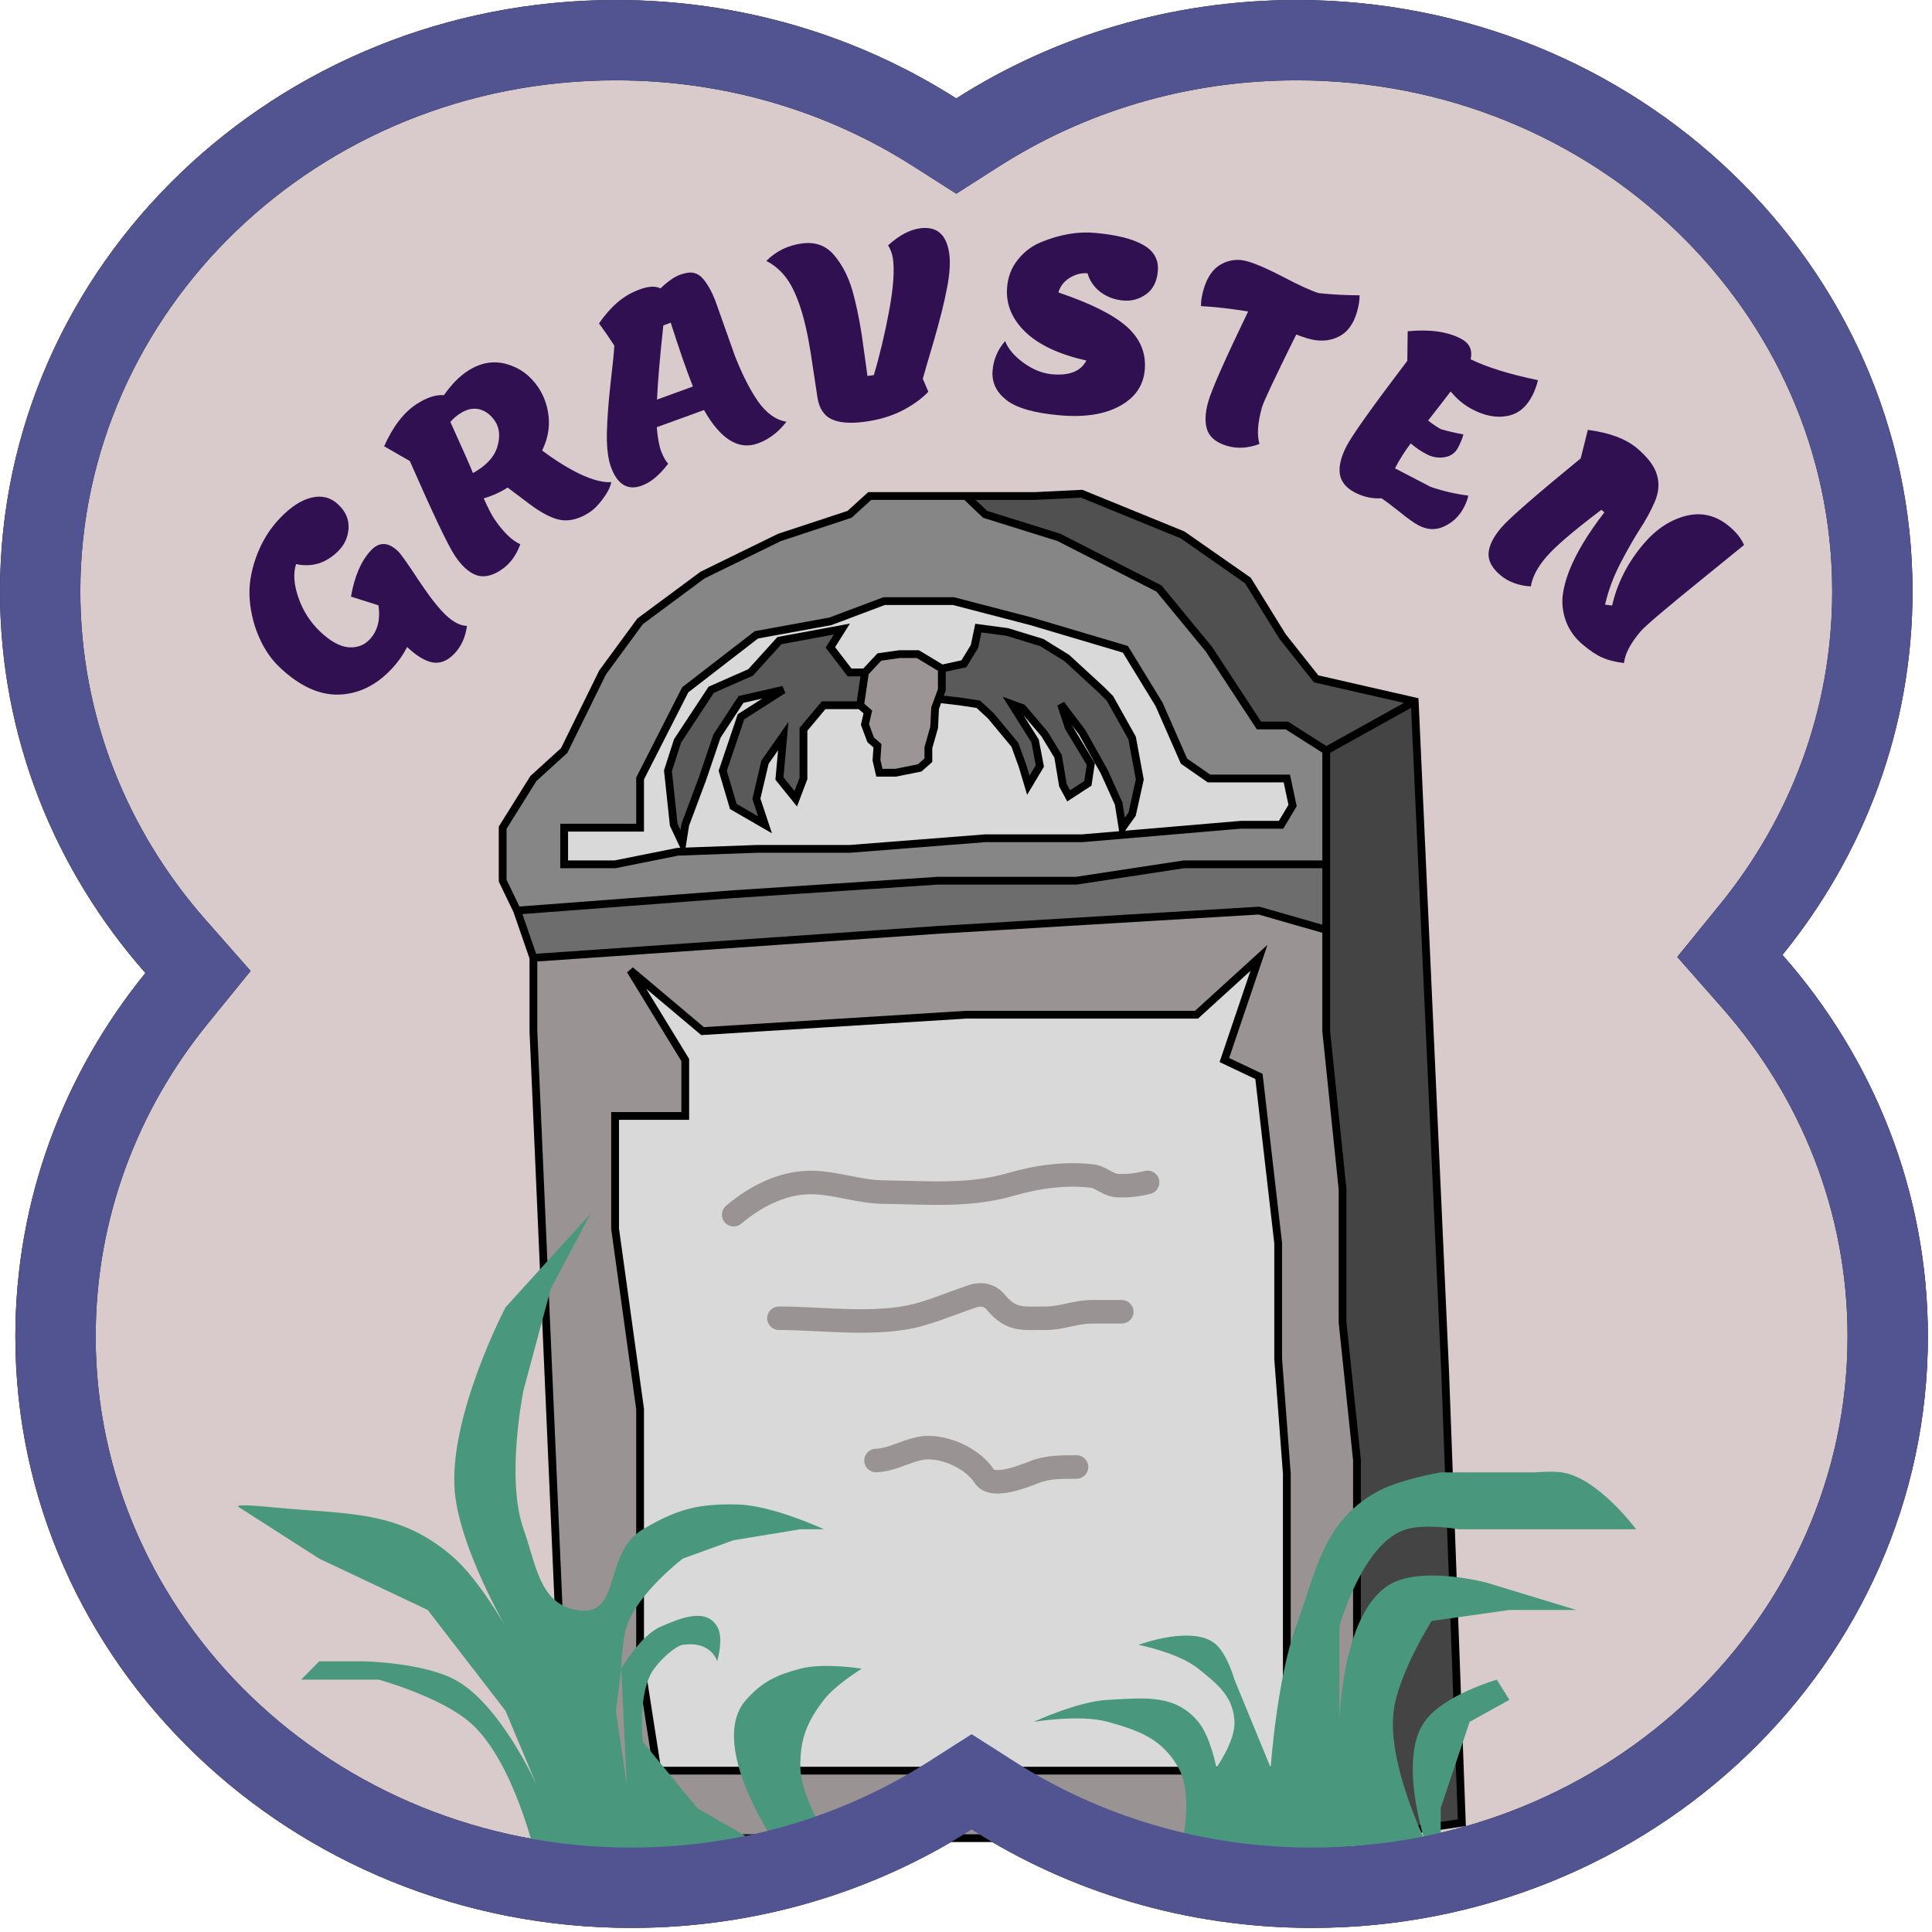 <svg width="277" height="277" viewBox="0 0 277 277" fill="none" xmlns="http://www.w3.org/2000/svg">
<path fill-rule="evenodd" clip-rule="evenodd" d="M20.85 139.506C7.842 124.739 0 105.642 0 84.786C0 37.96 39.535 0 88.305 0C106.347 0 123.125 5.195 137.105 14.112C151.085 5.195 167.863 0 185.905 0C234.674 0 274.209 37.961 274.209 84.787C274.209 104.438 267.247 122.527 255.561 136.905C268.569 151.673 276.411 170.769 276.411 191.625C276.411 238.451 236.875 276.411 188.106 276.411C170.064 276.411 153.286 271.216 139.306 262.299C125.326 271.216 108.548 276.411 90.506 276.411C41.737 276.411 2.202 238.451 2.202 191.625C2.202 171.974 9.164 153.884 20.85 139.506Z" fill="#D9CBCB"/>
<path fill-rule="evenodd" clip-rule="evenodd" d="M35.934 139.207L29.787 146.77C19.681 159.204 13.719 174.757 13.719 191.625C13.719 231.653 47.652 264.894 90.506 264.894C106.315 264.894 120.95 260.347 133.113 252.589L139.306 248.638L145.5 252.589C157.663 260.347 172.298 264.894 188.106 264.894C230.961 264.894 264.894 231.653 264.894 191.625C264.894 173.729 258.18 157.302 246.919 144.517L240.477 137.204L246.624 129.641C256.73 117.207 262.692 101.654 262.692 84.787C262.692 44.758 228.759 11.518 185.905 11.518C170.096 11.518 155.461 16.064 143.298 23.822L137.105 27.773L130.911 23.822C118.748 16.064 104.113 11.517 88.305 11.517C45.45 11.517 11.517 44.758 11.517 84.786C11.517 102.682 18.231 119.109 29.492 131.894L35.934 139.207ZM137.105 14.112C123.125 5.195 106.347 0 88.305 0C39.535 0 0 37.96 0 84.786C0 105.642 7.842 124.739 20.85 139.506C9.164 153.884 2.202 171.974 2.202 191.625C2.202 238.451 41.737 276.411 90.506 276.411C108.548 276.411 125.326 271.216 139.306 262.299C153.286 271.216 170.064 276.411 188.106 276.411C236.875 276.411 276.411 238.451 276.411 191.625C276.411 170.769 268.569 151.673 255.561 136.905C267.247 122.527 274.209 104.438 274.209 84.787C274.209 37.961 234.674 0 185.905 0C167.863 0 151.085 5.195 137.105 14.112Z" fill="#191919"/>
<path d="M76.479 137.33L134.484 133.321L180.503 130.556L190.147 133.321V123.92H169.756L154.324 126.271H143.302H134.484L105.137 128.206L74.137 130.556L76.479 137.33Z" fill="#6D6D6D"/>
<path fill-rule="evenodd" clip-rule="evenodd" d="M80.888 248.613V263.543H105.137H154.324H194.556V253.866V237.969V226.771V209.353L192.489 189.585V170.507L190.147 147.836V133.321L180.503 130.556L134.484 133.321L76.479 137.33V147.836L80.888 248.613ZM98.248 160.001H88.19V176.175L91.773 202.026V214.191V237.969L94.253 253.866H184.498V241.701V226.771V211.288L183.258 194.838V178.249L180.503 154.333L175.542 151.983L180.503 137.33L171.547 145.486H138.48L100.728 147.836L90.377 139.119L98.248 151.983V160.001Z" fill="#9A9393"/>
<path fill-rule="evenodd" clip-rule="evenodd" d="M74.137 130.556L105.137 128.206L134.484 126.271H143.302H154.324L169.756 123.92H190.147V107.608L184.498 104.014H180.503L173.338 93.093L166.173 84.384L151.844 77.057L141.235 73.739L138.48 71.113H124.702L121.809 73.739L111.751 77.057L100.728 82.448L91.773 89.084L86.399 96.411L80.888 107.608L76.479 111.617L72.07 118.667V126.271L74.137 130.556ZM80.888 118.667V123.92H88.19L97.146 122.123L108.444 121.709H121.809L141.235 120.188H155.151L169.756 118.944L177.885 118.253H183.671L185.325 115.488L184.498 111.617H180.503H173.338L169.756 109.129L166.173 100.973L161.351 93.093L147.849 89.084L136.689 86.181H126.769L119.053 89.084L108.444 91.019L98.248 98.899L91.773 111.617V118.667H88.19H80.888Z" fill="#868686"/>
<path d="M124.013 96.411L123.324 101.111L124.426 102.078L124.013 103.876L124.84 106.087L125.804 106.917L125.666 108.99L126.08 110.788H128.422L131.866 110.096L133.106 108.99V107.193L133.933 104.29L134.071 101.525L134.553 100.212L135.035 98.899V95.858L131.591 93.784H128.973L126.08 94.199L124.013 96.411Z" fill="#9B9595"/>
<path d="M135.035 95.858V98.899L134.553 100.212L137.515 100.558L140.271 100.973L142.062 102.631L145.507 106.779L146.609 109.82L147.435 112.585L149.089 109.82L148.4 106.226L145.093 100.973L146.609 101.525L149.778 105.258L151.707 108.437L152.396 112.585L153.222 114.105L155.978 112.308L156.391 109.543L153.222 104.29L152.12 100.973L155.151 104.981L158.32 110.649L160.387 115.211L160.938 118.667L162.316 116.732L163.418 111.755L162.316 105.811L159.147 100.143L157.907 98.899L152.947 94.337L149.364 92.125L144.404 90.605L140.271 90.052L139.72 92.678L138.204 95.166L135.035 95.858Z" fill="#5A5A5A"/>
<path fill-rule="evenodd" clip-rule="evenodd" d="M88.19 160.001H98.248V151.983L90.377 139.119L100.728 147.836L138.48 145.486H171.547L180.503 137.33L175.542 151.983L180.503 154.333L183.258 178.249V194.838L184.498 211.288V226.771V241.701V253.866H94.253L91.773 237.969V214.191V202.026L88.19 176.175V160.001ZM80.888 118.667V123.92H88.19L97.146 122.123L108.444 121.709H121.809L141.235 120.188H155.151L169.756 118.944L177.885 118.253H183.671L185.325 115.488L184.498 111.617H180.503H173.338L169.756 109.129L166.173 100.973L161.351 93.093L147.849 89.084L136.689 86.181H126.769L119.053 89.084L108.444 91.019L98.248 98.899L91.773 111.617V118.667H88.19H80.888ZM124.013 96.411L126.08 94.199L128.973 93.784H131.591L135.035 95.858L138.204 95.166L139.72 92.678L140.271 90.052L144.404 90.605L149.364 92.125L152.947 94.337L157.907 98.899L159.147 100.143L162.316 105.811L163.418 111.755L162.316 116.732L160.938 118.667L160.387 115.211L158.32 110.649L155.151 104.981L152.12 100.973L153.222 104.29L156.391 109.543L155.978 112.308L153.222 114.105L152.396 112.585L151.707 108.437L149.778 105.258L146.609 101.525L145.093 100.973L148.4 106.226L149.089 109.82L147.435 112.585L146.609 109.82L145.507 106.779L142.062 102.631L140.271 100.973L137.515 100.558L134.553 100.212L134.071 101.525L133.933 104.29L133.106 107.193V108.99L131.866 110.096L128.422 110.788H126.08L125.666 108.99L125.804 106.917L124.84 106.087L124.013 103.876L124.426 102.078L123.324 101.111H118.088L115.195 104.567V111.617L114.093 114.52L111.751 111.617L112.302 105.534L109.684 109.267L108.444 114.52L109.684 118.253L105.137 115.626L103.622 110.511L106.239 102.77L112.302 98.899L106.239 100.281L102.795 105.534L100.728 111.617L98.248 118.253L97.835 120.879L96.595 118.253L95.768 110.511L97.146 106.226L101.968 98.899L107.617 96.411L111.751 91.849L120.706 90.19L119.053 92.816L121.809 96.411H124.013Z" fill="#D9D9D9"/>
<path d="M95.768 110.511L96.595 118.253L97.835 120.879L98.248 118.253L100.728 111.617L102.795 105.534L106.239 100.281L112.302 98.899L106.239 102.77L103.622 110.511L105.137 115.626L109.684 118.253L108.444 114.52L109.684 109.267L112.302 105.534L111.751 111.617L114.093 114.52L115.195 111.617V104.567L118.088 101.111H123.324L124.013 96.411H121.809L119.053 92.816L120.706 90.19L111.751 91.849L107.617 96.411L101.968 98.899L97.146 106.226L95.768 110.511Z" fill="#5A5A5A"/>
<path d="M190.147 133.321V147.836L192.489 170.507V189.585L194.556 209.353V226.771V237.969V253.866V263.543L209.591 261.331L207.194 196.605L202.835 100.558L190.147 107.608V123.92V133.321Z" fill="#444444"/>
<path d="M184.498 104.014L190.147 107.608L202.835 100.558L188.7 97.33L183.878 91.248L178.918 83.23L169.549 76.69L162.316 73.739L155.082 70.788L148.4 71.113H138.48L141.235 73.739L151.844 77.057L166.173 84.384L173.338 93.093L180.503 104.014H184.498Z" fill="#505050"/>
<path fill-rule="evenodd" clip-rule="evenodd" d="M155.179 70.225L169.818 76.197L179.332 82.838L184.336 90.927L189.016 96.83L203.374 100.108L207.752 196.584L210.168 261.811L194.597 264.101H80.33V248.626L75.921 147.848V137.424L73.62 130.769L71.512 126.398V118.507L76.047 111.256L80.434 107.267L85.92 96.12L91.373 88.686L100.437 81.969L111.54 76.539L121.521 73.246L124.486 70.555H148.386L155.179 70.225ZM74.901 131.058L76.867 136.744L134.446 132.764L134.451 132.764L180.564 129.993L189.589 132.58V124.478H169.798L154.367 126.829H134.503L105.179 128.762L105.174 128.763L74.901 131.058ZM189.589 123.362V107.914L184.336 104.572H180.201L172.888 93.424L165.816 84.828L151.633 77.575L140.945 74.233L138.257 71.671H124.917L122.096 74.232L111.962 77.575L101.019 82.927L92.173 89.482L86.878 96.701L81.342 107.95L76.912 111.978L72.628 118.827V126.143L74.474 129.971L105.095 127.649L105.101 127.649L134.466 125.712H154.282L169.714 123.362H189.589ZM139.874 71.671L141.526 73.245L152.056 76.538L166.531 83.94L173.788 92.762L180.804 103.456H184.661L190.166 106.959L201.291 100.778L188.385 97.831L183.421 91.569L178.504 83.621L169.281 77.183L154.986 71.352L148.414 71.671H139.874ZM202.319 101.483L190.705 107.936V147.807L193.047 170.479V189.556L195.114 209.324V262.897L209.015 260.852L206.637 196.63L206.637 196.625L202.319 101.483ZM193.998 262.985V209.382L191.931 189.614V170.536L189.589 147.865V133.741L180.441 131.119L134.523 133.878L134.518 133.878L77.037 137.851V147.824L81.446 248.601V262.985H193.998ZM126.667 85.623H136.76L147.999 88.546L161.715 92.619L166.669 100.714L170.203 108.76L173.513 111.059H184.95L185.916 115.586L183.988 118.811H177.908L155.175 120.746H141.257L121.83 122.267H108.454L98.122 122.646L98.104 122.757L98.053 122.648L97.212 122.679L88.246 124.478H80.33V118.109H91.215V111.483L97.808 98.534L108.21 90.495L118.903 88.544L126.667 85.623ZM98.299 121.523L108.434 121.151H121.787L141.214 119.63H155.127L160.454 119.176L159.848 115.373L157.822 110.901L154.683 105.287L153.717 104.01L153.732 104.055L156.973 109.427L156.493 112.639L153.021 114.903L151.86 112.769L151.174 108.635L149.324 105.585L146.743 102.546L148.928 106.017L149.677 109.924L147.264 113.959L146.079 109.995L145.015 107.06L141.656 103.016L140.018 101.499L137.442 101.111L134.925 100.817L134.624 101.638L134.487 104.382L133.665 107.271V109.241L132.125 110.614L128.477 111.346H125.635L125.104 109.035L125.229 107.158L124.367 106.417L123.432 103.914L123.808 102.278L123.114 101.669H118.349L115.753 104.77V111.719L114.269 115.628L111.175 111.792L111.557 107.568L110.202 109.5L109.023 114.494L110.677 119.47L104.665 115.998L103.036 110.5L105.774 102.405L109.294 100.157L106.583 100.775L103.301 105.781L101.254 111.805L98.791 118.395L98.299 121.523ZM123.92 100.892L125.045 101.879L124.594 103.837L125.312 105.758L126.379 106.676L126.229 108.945L126.524 110.23H128.367L131.608 109.579L132.548 108.74V107.115L133.379 104.199L133.518 101.413L134.029 100.02L134.477 98.8V96.173L131.436 94.342H129.013L126.353 94.723L124.54 96.664L123.92 100.892ZM123.771 95.853L125.806 93.674L128.933 93.226H131.746L135.133 95.265L137.852 94.672L139.193 92.47L139.831 89.43L144.524 90.058L149.597 91.613L153.285 93.89L158.293 98.496L159.596 99.804L162.848 105.619L163.987 111.765L162.836 116.963L161.313 119.103L169.708 118.388L177.861 117.695H183.355L184.733 115.39L184.047 112.175H173.163L169.308 109.497L165.678 101.232L160.987 93.567L147.699 89.621L136.617 86.739H126.87L119.203 89.624L108.678 91.544L98.689 99.264L92.331 111.751V119.225H81.446V123.362H88.135L97.081 121.567L97.535 121.551L96.05 118.406L95.201 110.453L96.638 105.982L101.593 98.455L107.284 95.948L111.464 91.334L121.857 89.409L119.732 92.785L122.084 95.853H123.771ZM135.593 96.307V98.998L135.321 99.74L137.589 100.005L140.524 100.446L142.468 102.247L145.998 106.497L147.139 109.645L147.607 111.211L148.501 109.716L147.872 106.434L143.752 99.889L146.939 101.052L150.232 104.931L152.24 108.24L152.931 112.401L153.424 113.308L155.463 111.978L155.81 109.66L152.712 104.525L151.59 101.148L152.565 100.636L155.619 104.676L158.819 110.398L160.926 115.049L161.274 117.233L161.795 116.501L162.849 111.745L161.784 106.003L158.697 100.483L157.52 99.302L152.608 94.784L149.132 92.638L144.285 91.151L140.711 90.673L140.246 92.886L138.557 95.661L135.593 96.307ZM123.367 96.969H121.533L118.374 92.848L119.556 90.971L112.038 92.363L107.951 96.873L102.344 99.343L97.654 106.469L96.336 110.569L97.14 118.1L97.566 119.001L97.706 118.11L100.203 111.43L102.289 105.288L105.896 99.787L112.178 98.355L112.602 99.369L106.705 103.134L104.207 110.522L105.609 115.254L108.691 117.035L107.865 114.546L109.166 109.034L113.046 103.501L112.327 111.442L113.916 113.413L114.637 111.515V104.364L117.828 100.553H122.842L123.367 96.969ZM181.724 135.463L176.23 151.692L181.021 153.962L183.816 178.217V194.817L185.056 211.267V254.424H93.775L91.215 238.012V202.065L87.632 176.214V159.443H97.69V152.14L89.901 139.411L90.737 138.692L100.917 147.265L138.463 144.928H171.331L181.724 135.463ZM179.282 139.197L171.763 146.044H138.497L100.54 148.407L92.648 141.761L98.806 151.826V160.559H88.749V176.137L92.331 201.988V237.926L94.731 253.308H183.94V211.309L182.7 194.859V178.281L179.984 154.705L174.855 152.275L179.282 139.197Z" fill="black"/>
<path d="M67.29 246.871C73.779 252.398 76.885 266.595 76.885 266.595H112.676L99.968 259.232L92.187 249.764C92.187 249.764 91.329 242.572 93.789 239.244C95.032 237.561 96.989 235.952 97.893 235.825C102.058 235.242 102.821 238.192 102.821 238.192C102.821 238.192 103.829 234.858 102.821 233.195C101.178 230.485 97.675 231.962 94.781 233.195C91.807 234.462 89.075 239.244 89.075 239.244L89.853 255.813L88.297 245.293L89.075 239.244C89.075 239.244 89.133 235.463 89.853 233.195C91.352 228.478 97.893 223.464 97.893 223.464L105.155 220.834L114.751 219.256H118.122C118.122 219.256 110.76 215.818 105.733 215.703C100.27 215.579 97.221 216.278 92.187 219.256C86.312 222.733 89.284 232.07 82.591 230.828C77.336 229.853 76.878 224.347 75.07 219.256C72.461 211.911 75.07 199.269 75.07 199.269L78.96 184.804L84.666 174.021L72.477 187.434C72.477 187.434 64.199 203.282 65.215 213.996C65.972 221.988 72.477 233.195 72.477 233.195C72.477 233.195 68.729 226.631 65.215 223.464C57.283 216.318 49.584 217.167 39.02 216.1C32.873 215.479 34.266 216.1 34.266 216.1L45.763 223.464L61.325 230.828L72.477 245.293L76.885 255.813C76.885 255.813 71.724 244.304 65.215 240.822C60.648 238.379 52.247 238.192 52.247 238.192H45.763L43.17 240.822H54.322C54.322 240.822 63.022 243.237 67.29 246.871Z" fill="#49987E"/>
<path d="M168.955 266.595C168.955 266.595 171.48 257.899 168.955 253.446C166.618 249.324 163.367 248.127 158.84 246.871C154.835 245.76 148.207 246.871 148.207 246.871C148.207 246.871 154.518 243.931 158.84 243.715C164.042 243.455 168.463 242.828 171.808 246.871C173.561 248.99 174.401 253.446 174.401 253.446C174.401 253.446 177.105 249.634 176.995 246.871C176.851 243.257 174.601 241.497 171.808 239.244C168.998 236.977 163.249 235.825 163.249 235.825C163.249 235.825 171.192 232.844 174.401 235.825C176.006 237.315 176.995 240.822 176.995 240.822L182.182 253.446C182.182 253.446 183.069 240.737 185.813 233.195C188.8 224.983 189.705 218.31 197.224 213.996C200.542 212.093 206.561 211.103 206.561 211.103H220.047C220.047 211.103 222.433 210.886 223.937 211.103C229.094 211.849 234.571 219.256 234.571 219.256H214.601H209.154C209.154 219.256 204.452 218.421 201.633 219.256C195.344 221.12 192.037 233.195 192.037 233.195V246.871C192.037 246.871 192.325 230.465 199.818 226.883C204.489 224.65 213.045 226.883 213.045 226.883L226.012 230.828H216.416L205.264 232.406C205.264 232.406 200.534 239.867 199.818 245.293C198.85 252.625 204.227 263.703 204.227 263.703C204.227 263.703 200.466 252.228 204.227 246.871C206.935 243.012 214.601 240.822 214.601 240.822L216.416 243.715L210.71 246.871L206.561 259.232V263.703L168.955 266.595Z" fill="#49987E"/>
<path d="M106.97 243.715C100.897 250.578 112.676 266.595 112.676 266.595H121.234L118.122 262.651C118.122 262.651 114.818 257.279 114.751 253.446C114.68 249.419 115.666 246.882 118.122 243.715C119.813 241.534 123.569 239.244 123.569 239.244C123.569 239.244 118.082 238.36 114.751 239.244C111.371 240.14 109.302 241.08 106.97 243.715Z" fill="#49987E"/>
<path fill-rule="evenodd" clip-rule="evenodd" d="M35.934 139.207L29.787 146.77C19.681 159.204 13.719 174.757 13.719 191.625C13.719 231.653 47.652 264.894 90.506 264.894C106.315 264.894 120.95 260.347 133.113 252.589L139.306 248.638L145.5 252.589C157.663 260.347 172.298 264.894 188.106 264.894C230.961 264.894 264.894 231.653 264.894 191.625C264.894 173.729 258.18 157.302 246.919 144.517L240.477 137.204L246.624 129.641C256.73 117.207 262.692 101.654 262.692 84.787C262.692 44.758 228.759 11.518 185.905 11.518C170.096 11.518 155.461 16.064 143.298 23.822L137.105 27.773L130.911 23.822C118.748 16.064 104.113 11.517 88.305 11.517C45.45 11.517 11.517 44.758 11.517 84.786C11.517 102.682 18.231 119.109 29.492 131.894L35.934 139.207ZM137.105 14.112C123.125 5.195 106.347 0 88.305 0C39.535 0 0 37.96 0 84.786C0 105.642 7.842 124.739 20.85 139.506C9.164 153.884 2.202 171.974 2.202 191.625C2.202 238.451 41.737 276.411 90.506 276.411C108.548 276.411 125.326 271.216 139.306 262.299C153.286 271.216 170.064 276.411 188.106 276.411C236.875 276.411 276.411 238.451 276.411 191.625C276.411 170.769 268.569 151.673 255.561 136.905C267.247 122.527 274.209 104.438 274.209 84.787C274.209 37.961 234.674 0 185.905 0C167.863 0 151.085 5.195 137.105 14.112Z" fill="#525492"/>
<path d="M54.261 86.787L50.317 85.538C50.846 82.567 51.811 80.35 53.213 78.886C54.387 77.661 55.667 77.704 57.054 79.016C57.448 79.389 58.427 80.769 59.991 83.156C61.554 85.51 62.866 87.19 63.927 88.194C64.989 89.198 65.996 89.713 66.95 89.74C66.739 91.356 66.136 92.684 65.142 93.722C64.148 94.76 63.096 95.177 61.987 94.972C60.895 94.749 59.69 94.014 58.371 92.767C57.765 93.946 56.989 95.028 56.044 96.015C53.826 98.33 51.314 99.522 48.507 99.591C45.715 99.643 42.916 98.341 40.108 95.685C38.91 94.552 37.938 93.147 37.195 91.47C36.434 89.777 35.971 87.961 35.806 86.021C35.642 84.08 35.943 82.046 36.709 79.916C37.475 77.754 38.625 75.873 40.157 74.273C41.706 72.656 43.212 71.68 44.675 71.345C46.154 70.993 47.425 71.319 48.487 72.323C49.548 73.327 50.044 74.462 49.975 75.726C49.905 76.957 49.446 78.016 48.599 78.901C47.751 79.786 46.796 80.407 45.735 80.766C44.673 81.091 43.578 81.126 42.452 80.872C42.017 82.212 42.132 83.829 42.797 85.724C43.462 87.618 44.506 89.237 45.927 90.582C47.348 91.926 48.679 92.666 49.919 92.801C51.159 92.904 52.179 92.538 52.977 91.704C54.135 90.496 54.563 88.857 54.261 86.787Z" fill="#301050"/>
<path d="M75.816 72.19L72.783 69.901C71.755 70.568 70.611 71.085 69.352 71.451C69.978 72.843 70.474 73.813 70.843 74.36C72.12 76.256 73.371 77.481 74.597 78.035C74.002 79.683 73.062 80.924 71.777 81.757C70.492 82.59 69.328 82.825 68.287 82.46C67.233 82.076 66.219 81.161 65.245 79.715C64.257 78.249 62.096 73.711 58.76 66.101L55.075 63.983C56.342 61.14 57.905 59.116 59.764 57.912C61.188 56.989 62.483 56.571 63.649 56.657C64.738 55.109 65.875 53.951 67.062 53.182C68.881 52.003 70.733 51.673 72.617 52.193C74.501 52.713 76.016 53.823 77.162 55.523C78.017 56.794 78.521 58.237 78.671 59.852C78.808 61.448 78.494 63.027 77.729 64.59C79.678 66.051 81.529 67.196 83.281 68.026C85.053 68.843 86.506 69.207 87.64 69.118C87.514 69.817 87.121 70.605 86.462 71.482C85.835 72.365 85.176 73.031 84.484 73.48C83.139 74.352 81.837 74.718 80.579 74.579C79.307 74.42 77.719 73.624 75.816 72.19ZM68.505 67.409C70.087 66.384 71.043 65.189 71.374 63.823C71.724 62.445 71.59 61.297 70.971 60.378C70.352 59.459 69.601 58.893 68.719 58.679C67.836 58.465 66.92 58.665 65.97 59.281C65.456 59.614 64.988 60.015 64.566 60.486C66.448 64.629 67.527 67.075 67.803 67.822C67.955 67.752 68.189 67.614 68.505 67.409Z" fill="#301050"/>
<path d="M102.548 43.084L105.36 51.011C106.42 53.709 107.534 55.899 108.701 57.58C109.89 59.253 111.242 60.215 112.758 60.466C111.601 61.965 110.236 63.001 108.663 63.573C105.895 64.58 103.319 62.985 100.936 58.788L94.159 61.253C94.298 62.832 94.519 64.005 94.82 64.773C95.114 65.519 95.439 66.09 95.797 66.486C94.564 68.113 93.305 69.16 92.02 69.628C90.049 70.345 88.598 69.519 87.667 67.15C87.202 65.966 86.981 64.341 87.005 62.277C87.051 60.204 87.226 57.784 87.531 55.016C87.857 52.239 88.04 50.418 88.079 49.551C87.37 48.456 86.637 47.394 85.878 46.366C86.72 45.157 87.594 44.162 88.502 43.381C89.424 42.569 90.504 41.938 91.745 41.487C93.007 41.027 93.99 40.983 94.692 41.354C95.739 40.347 96.672 39.694 97.492 39.396C98.311 39.098 98.972 39.008 99.474 39.126C99.976 39.244 100.415 39.523 100.79 39.963C101.445 40.728 102.031 41.768 102.548 43.084ZM96.168 46.27L95.105 46.657C94.612 51.199 94.309 54.743 94.197 57.291L99.346 55.418C98.406 53.027 97.347 49.978 96.168 46.27Z" fill="#301050"/>
<path d="M123.555 48.02L124.372 53.9L125.284 53.783C126.157 50.845 126.896 47.733 127.5 44.45C128.101 41.142 128.272 38.662 128.012 37.009C127.909 36.358 127.682 35.745 127.329 35.173C128.916 33.734 130.457 32.919 131.953 32.727C134.29 32.427 135.666 33.593 136.079 36.223C136.284 37.527 136.182 39.227 135.772 41.322C135.382 43.391 134.722 46.017 133.792 49.2C132.858 52.36 132.362 54.062 132.306 54.307L133.098 56.165C132.159 57.164 130.895 58.074 129.307 58.896C127.716 59.694 125.903 60.223 123.869 60.484C121.836 60.745 120.277 60.613 119.192 60.087C118.108 59.561 117.445 58.53 117.204 56.993L116.228 50.563C115.39 45.232 114.144 41.556 112.491 39.535C111.726 38.612 110.852 37.905 109.868 37.414C111.267 35.999 112.995 35.16 115.052 34.896C116.922 34.656 118.429 35.211 119.571 36.561C120.709 37.887 121.578 39.545 122.177 41.534C122.7 43.344 123.159 45.505 123.555 48.02Z" fill="#301050"/>
<path d="M157.006 33.391C160.104 33.671 162.404 34.245 163.906 35.115C165.41 35.96 166.111 37.171 166.009 38.746C165.909 40.299 165.352 41.443 164.336 42.179C163.346 42.894 162.24 43.196 161.02 43.086C159.799 42.975 158.716 42.57 157.77 41.869C156.848 41.147 156.233 40.252 155.924 39.183C155.056 39.105 154.204 39.323 153.368 39.839C152.557 40.334 152.016 41.03 151.746 41.928C156.32 43.477 159.568 45.095 161.49 46.783C163.412 48.471 164.296 50.49 164.145 52.842C163.993 55.194 162.804 56.979 160.577 58.197C158.374 59.417 155.465 59.864 151.851 59.537C148.259 59.212 145.745 58.488 144.306 57.365C142.868 56.241 142.201 54.868 142.305 53.245C142.41 51.623 143.011 50.175 144.108 48.902C144.532 50.005 145.41 51.042 146.74 52.014C148.094 52.988 149.451 53.536 150.813 53.659C153.324 53.886 154.972 53.231 155.756 51.693C151.893 50.824 148.993 49.474 147.057 47.643C145.123 45.788 144.231 43.685 144.383 41.333C144.485 39.758 144.997 38.397 145.921 37.25C146.846 36.08 147.987 35.225 149.344 34.685C152.011 33.602 154.565 33.17 157.006 33.391Z" fill="#301050"/>
<path d="M172.537 41.597C173.047 39.758 173.906 38.514 175.113 37.866C176.32 37.218 177.578 37.089 178.888 37.48C180.221 37.877 181.964 38.643 184.119 39.777C186.274 40.912 187.924 41.662 189.07 42.028C191.09 42.237 193.043 42.34 194.926 42.337C194.943 42.981 194.829 43.746 194.583 44.632C194.072 46.471 193.157 47.698 191.837 48.312C190.54 48.934 189.078 49.002 187.452 48.517C187.045 48.395 186.51 48.211 185.845 47.964C182.781 54.156 181.142 57.638 180.927 58.41C180.316 60.613 180.198 62.36 180.572 63.652C178.934 64.27 177.38 64.36 175.912 63.922C174.445 63.484 173.511 62.751 173.112 61.722C172.719 60.67 172.756 59.304 173.222 57.624C173.695 55.921 175.605 51.597 178.951 44.653C176.304 44.233 174.052 43.979 172.193 43.892C172.17 43.27 172.284 42.505 172.537 41.597Z" fill="#301050"/>
<path d="M194.243 70.603C193.009 69.961 192.298 69.099 192.107 68.017C191.928 66.914 192.233 65.586 193.023 64.031C193.824 62.455 196.741 58.355 201.774 51.729L201.826 47.492C204.967 47.188 207.51 47.541 209.454 48.553C210.688 49.195 211.152 50.181 210.847 51.509C213.241 52.676 216.461 53.674 220.506 54.505C220.321 55.285 220.058 56.011 219.716 56.683C218.851 58.385 217.635 59.373 216.069 59.647C214.523 59.932 212.872 59.617 211.116 58.703C209.924 58.083 208.882 57.221 207.988 56.119C207.341 56.977 206.263 58.369 204.756 60.294C205.455 60.844 206.076 61.26 206.619 61.543C207.562 61.821 208.625 62.069 209.81 62.287C209.733 62.699 209.486 63.314 209.07 64.133C208.664 64.932 208.014 65.404 207.121 65.55C206.227 65.696 205.373 65.557 204.557 65.132C203.763 64.719 202.996 64.2 202.256 63.576C201.353 64.78 200.603 65.97 200.005 67.146L205.085 69.79C206.791 70.386 208.598 70.809 210.507 71.058C210.44 71.502 210.241 72.049 209.91 72.7C209.28 73.94 208.354 74.853 207.131 75.438C205.929 76.035 204.69 76.001 203.415 75.337C202.746 74.989 201.833 74.341 200.676 73.394C199.529 72.478 198.658 71.825 198.063 71.436C196.749 71.523 195.476 71.245 194.243 70.603Z" fill="#301050"/>
<path d="M230.124 86.695L231.138 86.813C231.88 83.581 233.39 80.629 235.667 77.956C237.441 75.876 239.459 74.543 241.722 73.958C244.003 73.389 246.088 73.903 247.977 75.503C248.966 76.34 249.657 77.219 250.05 78.138C249.014 78.991 247.2 80.465 244.607 82.563C239.03 87.073 235.904 89.722 235.232 90.512C233.78 92.216 232.982 93.733 232.839 95.063C231.604 94.913 230.57 94.655 229.737 94.289C228.903 93.923 227.956 93.29 226.895 92.392C225.852 91.508 225.09 90.477 224.608 89.297C224.145 88.133 223.948 86.947 224.018 85.74C224.12 84.529 224.449 83.217 225.004 81.803C225.974 79.321 227.648 76.539 230.027 73.457L229.595 73.092C225.588 76.122 222.95 78.381 221.681 79.87C220.413 81.359 219.681 82.762 219.487 84.08C217.72 83.973 216.252 83.425 215.083 82.435C213.914 81.445 213.361 80.405 213.423 79.315C213.5 78.207 214.104 76.989 215.235 75.662C216.382 74.317 220.181 71.003 226.634 65.72L227.658 61.631C230.773 62.045 233.122 62.922 234.704 64.263C236.287 65.603 237.246 66.894 237.581 68.135C237.932 69.359 237.818 70.637 237.24 71.969C236.662 73.302 235.94 74.621 235.075 75.926C234.243 77.229 233.313 78.866 232.284 80.836C231.274 82.821 230.554 84.774 230.124 86.695Z" fill="#301050"/>
<path fill-rule="evenodd" clip-rule="evenodd" d="M156.427 170.297C152.903 169.857 149.008 170.383 145.516 171.402C140.215 172.948 135.077 172.81 129.996 172.674C128.898 172.644 127.802 172.615 126.708 172.603C124.845 172.582 123.075 172.252 121.463 171.937C121.358 171.917 121.254 171.896 121.15 171.876C119.62 171.576 118.242 171.307 116.851 171.235C113.064 171.041 109.394 172.814 106.279 175.45C105.568 176.051 104.504 175.963 103.903 175.252C103.302 174.542 103.391 173.478 104.101 172.877C107.578 169.935 112.062 167.614 117.024 167.869C118.665 167.953 120.271 168.268 121.75 168.559C121.87 168.582 121.99 168.606 122.109 168.629C123.731 168.946 125.225 169.215 126.746 169.232C127.951 169.246 129.121 169.276 130.263 169.305C135.311 169.435 139.823 169.551 144.572 168.166C148.364 167.06 152.738 166.439 156.846 166.952C157.77 167.068 158.575 167.516 159.068 167.79C159.118 167.818 159.164 167.844 159.208 167.867C159.792 168.187 160.071 168.296 160.334 168.306C161.68 168.358 162.847 168.214 164.137 167.891C165.04 167.665 165.955 168.214 166.181 169.117C166.406 170.021 165.857 170.936 164.954 171.161C163.395 171.551 161.907 171.74 160.204 171.674C159.066 171.63 158.158 171.135 157.59 170.825C156.909 170.452 156.666 170.327 156.427 170.297Z" fill="#9A9393"/>
<path fill-rule="evenodd" clip-rule="evenodd" d="M141.461 187.769C141.138 187.385 140.697 187.204 139.935 187.458C139.069 187.747 138.166 188.081 137.235 188.425C135.604 189.028 133.888 189.663 132.142 190.139C128.89 191.026 125.222 191.141 121.704 191.057C120.171 191.021 118.635 190.946 117.156 190.873C116.929 190.862 116.703 190.851 116.479 190.84C114.783 190.758 113.175 190.688 111.682 190.688C110.751 190.688 109.996 189.933 109.996 189.002C109.996 188.071 110.751 187.317 111.682 187.317C113.266 187.317 114.948 187.391 116.642 187.473C116.87 187.484 117.098 187.495 117.326 187.506C118.807 187.579 120.297 187.652 121.783 187.688C125.231 187.769 128.494 187.64 131.255 186.887C132.897 186.439 134.32 185.91 135.821 185.351C136.78 184.995 137.77 184.627 138.869 184.26C140.746 183.635 142.701 184.008 144.04 185.598C145.007 186.746 145.634 187.061 146.257 187.202C146.627 187.286 147.07 187.323 147.693 187.331C148.058 187.335 148.408 187.331 148.806 187.326C149.144 187.322 149.517 187.317 149.964 187.317C150.878 187.317 151.773 187.129 152.882 186.891L152.923 186.882C153.971 186.656 155.213 186.389 156.559 186.389H160.836C161.766 186.389 162.521 187.144 162.521 188.075C162.521 189.006 161.766 189.76 160.836 189.76H156.559C155.608 189.76 154.69 189.95 153.59 190.186L153.504 190.205C152.474 190.426 151.26 190.688 149.964 190.688C149.625 190.688 149.27 190.692 148.923 190.696C148.465 190.701 148.022 190.706 147.65 190.701C146.943 190.693 146.225 190.651 145.512 190.49C143.97 190.141 142.747 189.296 141.461 187.769Z" fill="#9A9393"/>
<path fill-rule="evenodd" clip-rule="evenodd" d="M129.834 210.074C128.68 210.5 127.236 211.031 125.656 211.09C124.725 211.124 123.943 210.398 123.909 209.468C123.874 208.538 124.601 207.756 125.531 207.721C126.546 207.684 127.531 207.33 128.811 206.859C128.83 206.852 128.849 206.845 128.868 206.838C130.042 206.407 131.514 205.865 133.116 205.865C134.853 205.865 136.725 206.374 138.366 207.197C139.983 208.008 141.521 209.198 142.509 210.705C142.546 210.719 142.617 210.738 142.739 210.753C143.092 210.793 143.613 210.752 144.273 210.611C145.479 210.354 146.732 209.864 147.515 209.557C147.582 209.531 147.645 209.507 147.704 209.484C149.874 208.64 152.091 208.644 153.987 208.647C154.107 208.647 154.226 208.648 154.344 208.648C155.274 208.648 156.029 209.402 156.029 210.333C156.029 211.264 155.274 212.018 154.344 212.018C154.287 212.018 154.231 212.018 154.176 212.018C152.117 212.018 150.488 212.018 148.926 212.625C148.869 212.647 148.805 212.672 148.736 212.7C147.973 212.999 146.47 213.589 144.976 213.908C144.165 214.081 143.232 214.203 142.351 214.101C141.466 213.998 140.383 213.631 139.71 212.584C139.14 211.697 138.12 210.845 136.855 210.21C135.595 209.578 134.238 209.236 133.116 209.236C132.184 209.236 131.247 209.555 129.974 210.023C129.928 210.04 129.881 210.057 129.834 210.074ZM142.476 210.69C142.477 210.689 142.482 210.692 142.489 210.697C142.48 210.693 142.476 210.69 142.476 210.69Z" fill="#9A9393"/>
</svg>

